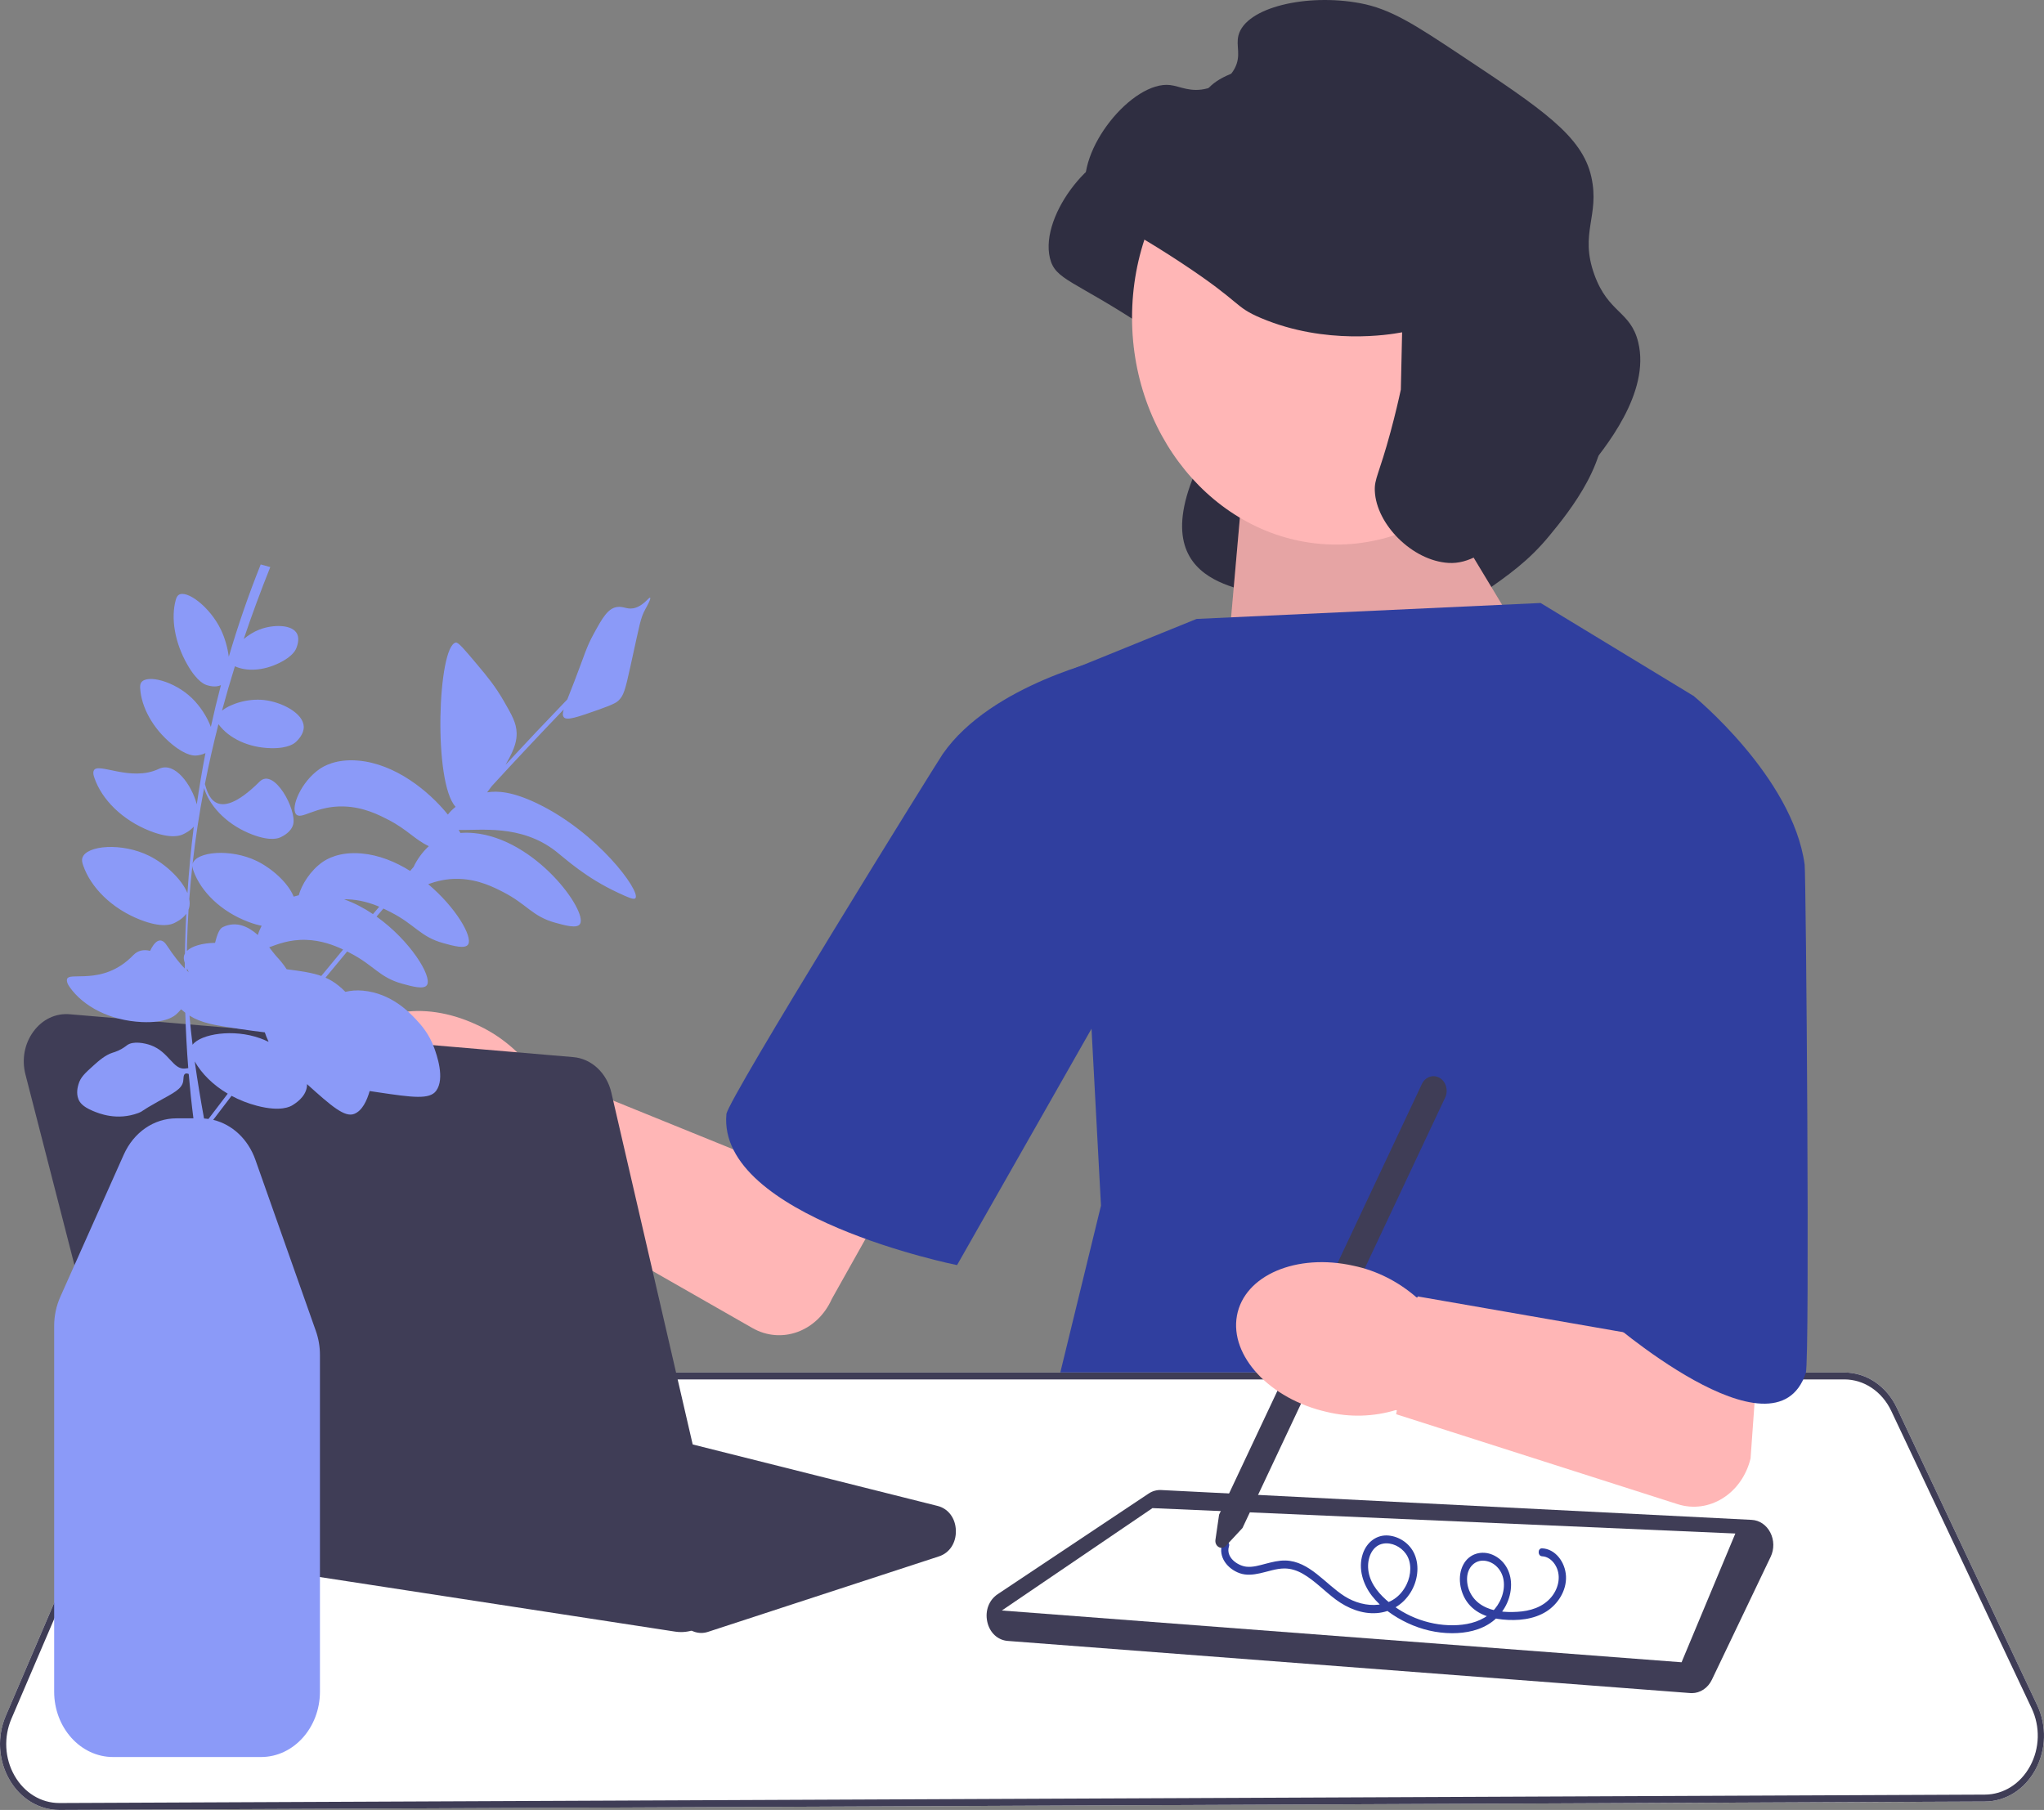 <svg width="201" height="178" viewBox="0 0 201 178" fill="none" xmlns="http://www.w3.org/2000/svg">
    <rect x="0" y="0" width="201" height="178" fill="#808080" stroke="none"/>
    <g clip-path="url(#clip0_44_3917)">
        <path d="M134.302 38.989C134.272 38.995 134.228 39.003 134.175 39.013C133.129 39.205 126.805 40.29 120.429 37.591C117.728 36.447 118.65 36.163 112.634 32.188C105.582 27.528 103.772 27.56 103.247 25.387C102.198 21.048 107.798 14.227 111.504 14.677C112.48 14.795 113.525 15.441 115.15 15.003C115.507 14.907 117.071 14.485 117.833 13.047C118.512 11.764 117.937 10.839 118.21 9.787C118.928 7.026 124.91 5.648 130.155 6.621C133.172 7.181 135.518 8.71 140.087 11.745C148.041 17.028 152.017 19.669 152.911 23.715C153.758 27.551 151.725 29.204 153.204 33.309C154.581 37.132 156.767 36.877 157.52 39.969C158.731 44.946 154.236 50.408 152.364 52.683C150.311 55.178 148.348 56.547 145.742 58.364C142.47 60.646 140.835 61.786 138.868 61.67C135.303 61.46 124.708 62.176 124.57 58.898C124.518 57.669 111.668 58.675 117.995 45.446C118.771 43.824 133.975 45.557 134.175 44.624" fill="#2F2E41"/>
        <path d="M140.455 47.455L151.383 65.568L120.014 72.618L122.012 49.94L140.455 47.455Z" fill="#FFB6B6"/>
        <path opacity="0.1" d="M140.455 47.455L151.383 65.568L120.014 72.618L122.012 49.94L140.455 47.455Z" fill="black"/>
        <path d="M117.664 60.869L151.499 59.302L166.536 68.44L165.831 127.186L181.573 160.344L102.157 143.635L108.266 118.57L105.447 65.829L117.664 60.869Z" fill="#303F9F"/>
        <path d="M0.911 174.992C-0.169 173.1 -0.297 170.762 0.57 168.739L13.447 138.673C14.408 136.429 16.474 134.979 18.711 134.979H181.362C183.536 134.979 185.514 136.308 186.524 138.448L200.326 167.685C201.281 169.706 201.218 172.08 200.159 174.035C199.099 175.99 197.241 177.163 195.188 177.172L5.856 178H5.833C3.826 178 1.987 176.877 0.911 174.992H0.911Z" fill="white"/>
        <path d="M0.911 174.992C-0.169 173.1 -0.297 170.762 0.57 168.739L13.447 138.673C14.408 136.429 16.474 134.979 18.711 134.979H181.362C183.536 134.979 185.514 136.308 186.524 138.448L200.326 167.685C201.281 169.706 201.218 172.08 200.159 174.035C199.099 175.99 197.241 177.163 195.188 177.172L5.856 178H5.833C3.826 178 1.987 176.877 0.911 174.992H0.911ZM18.711 135.659C16.709 135.659 14.86 136.957 14 138.965L1.123 169.031C0.347 170.842 0.461 172.934 1.428 174.628C2.391 176.315 4.036 177.32 5.833 177.32H5.854L195.185 176.492C197.023 176.484 198.686 175.434 199.634 173.684C200.582 171.934 200.639 169.81 199.785 168.001L185.982 138.763C185.078 136.849 183.308 135.659 181.362 135.659H18.711H18.711Z" fill="#3F3D56"/>
        <path d="M166.219 166.506L99.097 161.378C98.106 161.302 97.316 160.56 97.084 159.487C96.851 158.413 97.252 157.353 98.104 156.785L112.946 146.889C113.323 146.638 113.755 146.515 114.194 146.539L172.253 149.472C173.021 149.51 173.706 149.976 174.087 150.718C174.468 151.459 174.48 152.352 174.12 153.106L168.339 165.197C167.951 166.009 167.19 166.512 166.372 166.512C166.321 166.512 166.27 166.51 166.219 166.506Z" fill="#3F3D56"/>
        <path d="M98.515 158.386L165.36 163.477L170.647 150.815L113.33 148.317L98.515 158.386Z" fill="white"/>
        <path d="M131.409 53.556C142.503 53.556 151.496 43.563 151.496 31.235C151.496 18.907 142.503 8.914 131.409 8.914C120.316 8.914 111.322 18.907 111.322 31.235C111.322 43.563 120.316 53.556 131.409 53.556Z" fill="#FFB6B6"/>
        <path d="M137.879 32.679C137.849 32.685 137.805 32.693 137.752 32.703C136.706 32.896 130.382 33.98 124.006 31.281C121.305 30.138 122.227 29.853 116.211 25.878C109.159 21.218 107.349 21.25 106.824 19.078C105.775 14.739 111.375 7.918 115.081 8.367C116.057 8.485 117.102 9.131 118.727 8.693C119.084 8.597 120.648 8.175 121.41 6.737C122.09 5.455 121.514 4.529 121.787 3.477C122.505 0.716 128.487 -0.662 133.732 0.312C136.749 0.872 139.095 2.4 143.664 5.435C151.618 10.718 155.594 13.359 156.488 17.406C157.335 21.241 155.302 22.894 156.781 27C158.158 30.823 160.345 30.567 161.097 33.66C162.308 38.636 157.813 44.098 155.941 46.373C153.888 48.868 151.925 50.237 149.319 52.054C146.047 54.336 144.412 55.477 142.445 55.361C138.88 55.15 135.333 51.559 135.195 48.281C135.143 47.052 135.605 46.684 136.746 42.459C137.222 40.7 137.552 39.247 137.753 38.315" fill="#2F2E41"/>
        <path d="M151.647 152.271C152.939 152.328 153.922 153.614 153.994 155.008C154.068 156.455 153.162 157.788 152.075 158.477C150.801 159.284 149.21 159.413 147.776 159.274C146.485 159.15 145.081 158.704 144.251 157.519C143.552 156.523 143.295 155.018 143.889 153.887C144.478 152.765 145.731 152.456 146.779 152.906C147.889 153.382 148.586 154.503 148.593 155.828C148.601 157.296 147.838 158.653 146.767 159.465C145.612 160.341 144.158 160.622 142.783 160.619C141.285 160.615 139.793 160.266 138.415 159.617C137.124 159.009 135.834 158.132 134.91 156.941C134.045 155.825 133.527 154.275 134.007 152.827C134.401 151.639 135.397 150.911 136.537 151.012C137.581 151.104 138.637 151.777 139.1 152.849C139.623 154.058 139.388 155.509 138.723 156.59C137.954 157.838 136.74 158.539 135.392 158.641C133.957 158.749 132.536 158.182 131.355 157.306C130.262 156.495 129.302 155.457 128.128 154.782C127.563 154.457 126.949 154.251 126.309 154.252C125.495 154.253 124.712 154.55 123.921 154.722C123.249 154.869 122.558 154.954 121.895 154.715C121.329 154.511 120.798 154.138 120.441 153.602C120.104 153.095 119.985 152.459 120.176 151.857C120.326 151.385 121.008 151.588 120.856 152.066C120.506 153.166 121.706 153.975 122.546 154.076C123.184 154.153 123.841 153.948 124.456 153.788C125.097 153.622 125.752 153.452 126.414 153.47C128.761 153.534 130.313 155.763 132.205 156.973C134.195 158.244 137.108 158.333 138.326 155.806C138.769 154.888 138.86 153.668 138.252 152.811C137.746 152.096 136.846 151.669 136.031 151.807C135.007 151.981 134.497 153.065 134.534 154.143C134.58 155.461 135.407 156.532 136.289 157.322C138.252 159.08 140.856 159.976 143.367 159.819C144.546 159.745 145.798 159.404 146.713 158.532C147.504 157.779 148.044 156.554 147.854 155.381C147.69 154.365 146.923 153.595 145.997 153.493C145.05 153.388 144.31 154.136 144.267 155.187C144.22 156.37 144.852 157.357 145.768 157.895C146.806 158.506 148.064 158.581 149.215 158.515C150.436 158.444 151.709 158.086 152.563 157.053C153.292 156.172 153.569 154.864 152.897 153.844C152.6 153.394 152.155 153.076 151.647 153.054C151.195 153.034 151.192 152.251 151.647 152.271Z" fill="#303F9F"/>
        <path d="M119.522 151.432L119.881 148.962L139.823 106.608C140.153 105.907 140.936 105.635 141.567 106.002C142.199 106.369 142.443 107.238 142.113 107.94L122.18 150.275L120.55 152.03C120.358 152.236 120.08 152.281 119.842 152.143C119.605 152.005 119.479 151.726 119.522 151.432H119.522Z" fill="#3F3D56"/>
        <path d="M133.115 124.485C135.365 124.956 137.481 126.019 139.285 127.584L139.387 127.608L139.407 127.496L161.141 131.279L159.567 99.155L176.038 89.13L172.145 143.43C171.302 146.898 168.063 148.923 164.958 147.924L137.292 139.081L137.361 138.703L137.264 138.674C135.053 139.337 132.731 139.401 130.493 138.862C124.878 137.599 120.913 133.357 121.637 129.386C122.361 125.416 127.498 123.221 133.115 124.485V124.485Z" fill="#FFB6B6"/>
        <path d="M147.974 74.184L166.535 68.44C166.535 68.44 176.286 76.404 177.461 85.02C177.601 86.044 177.988 133.777 177.578 135.019C174.542 144.214 157.842 129.536 157.842 129.536L147.974 74.184Z" fill="#303F9F"/>
        <path d="M67.461 159.976L65.537 158.143H65.537C65.251 157.87 64.902 157.689 64.53 157.62L21.654 149.679C20.675 149.498 19.952 148.713 19.767 147.63C19.582 146.547 19.996 145.521 20.846 144.954L36.143 134.756C36.654 134.415 37.255 134.307 37.837 134.454L92.201 148.102C93.257 148.367 93.963 149.316 93.997 150.519C94.032 151.723 93.383 152.72 92.343 153.06L69.613 160.489C69.397 160.559 69.177 160.594 68.959 160.594C68.417 160.594 67.886 160.38 67.461 159.976Z" fill="#3F3D56"/>
        <path d="M46.814 100.75C48.939 101.696 50.83 103.194 52.328 105.118L52.423 105.163L52.463 105.058L73.126 113.445L95.19 73.748L107.387 82.148L81.805 127.733C80.374 130.954 76.844 132.244 73.971 130.596L48.369 115.969L48.502 115.612L48.413 115.563C46.128 115.738 43.839 115.301 41.737 114.291C36.448 111.844 33.298 106.829 34.699 103.089C36.101 99.349 41.524 98.302 46.814 100.75L46.814 100.75Z" fill="#FFB6B6"/>
        <path d="M118.858 80.914L109.099 64.698C109.099 64.698 97.487 67.252 92.703 74.157C92.105 75.021 71.565 108.123 71.433 109.567C70.507 119.679 94.113 124.418 94.113 124.418L118.858 80.914Z" fill="#303F9F"/>
        <path d="M66.4 160.463L17.251 152.914C15.606 152.662 14.248 151.352 13.792 149.578L2.504 105.675C2.121 104.187 2.407 102.646 3.287 101.447C4.168 100.248 5.469 99.629 6.858 99.747L56.375 103.962C58.167 104.115 59.67 105.517 60.117 107.45L71.037 154.686C71.385 156.194 71.037 157.787 70.105 158.948C69.302 159.949 68.164 160.507 66.977 160.507C66.786 160.507 66.593 160.493 66.4 160.463Z" fill="#3F3D56"/>
        <path d="M55.445 70.538C55.732 70.889 56.775 70.531 58.848 69.801C60.424 69.246 60.667 69.045 60.817 68.9C61.344 68.391 61.482 67.856 62.004 65.492C62.941 61.249 62.97 60.828 63.451 59.928C63.617 59.618 64.035 58.878 63.933 58.786C63.828 58.692 63.375 59.463 62.538 59.754C61.722 60.037 61.355 59.583 60.659 59.699C59.758 59.848 59.223 60.799 58.383 62.337C57.639 63.699 57.546 64.247 56.503 66.954C56.208 67.721 55.97 68.314 55.788 68.783C53.741 70.906 51.711 73.057 49.699 75.227C49.738 75.161 49.774 75.099 49.806 75.045C50.697 73.524 50.818 72.709 50.805 72.099C50.784 71.109 50.359 70.356 49.509 68.889C48.676 67.451 47.888 66.503 46.937 65.371C45.691 63.887 45.068 63.145 44.82 63.194C43.048 63.542 42.574 76.95 44.804 79.348C44.491 79.597 44.232 79.857 44.044 80.113C42.136 77.758 38.866 75.127 35.245 74.803C33.012 74.604 31.779 75.382 31.396 75.65C29.625 76.886 28.572 79.36 29.101 80.058C29.594 80.709 31.018 79.229 33.81 79.311C35.758 79.367 37.279 80.153 38.183 80.619C40.078 81.597 40.77 82.558 42.168 83.217C41.513 83.817 40.994 84.565 40.668 85.263C40.555 85.392 40.443 85.522 40.33 85.652C38.888 84.749 37.265 84.087 35.563 83.935C33.331 83.735 32.098 84.513 31.715 84.781C30.521 85.614 29.657 87.008 29.38 88.043C29.199 88.084 29.031 88.13 28.878 88.179C28.337 86.82 26.727 85.388 25.23 84.665C22.652 83.422 19.304 83.752 18.946 84.934C18.935 84.972 18.932 85.009 18.927 85.046C19.209 82.513 19.593 79.998 20.072 77.501C20.088 77.572 20.109 77.644 20.136 77.72C20.772 79.496 22.491 81.2 24.835 82.084C26.674 82.778 27.444 82.418 27.64 82.318C27.827 82.222 28.634 81.837 28.832 81.071C29.199 79.651 26.953 75.455 25.536 76.863C20.984 81.385 20.359 77.723 20.15 77.107C20.537 75.133 20.983 73.17 21.482 71.218C21.491 71.23 21.498 71.242 21.507 71.254C22.502 72.594 24.416 73.538 26.665 73.58C28.43 73.613 29.007 73.064 29.151 72.916C29.289 72.776 29.892 72.193 29.871 71.469C29.834 70.127 27.686 69.034 25.967 68.845C24.383 68.67 22.677 69.209 21.831 69.891C22.224 68.43 22.647 66.975 23.099 65.526C24.255 66.051 25.892 65.98 27.501 65.181C28.828 64.522 29.086 63.889 29.147 63.724C29.206 63.565 29.472 62.898 29.23 62.366C28.781 61.38 26.837 61.396 25.496 61.92C24.943 62.136 24.418 62.468 23.968 62.844C24.768 60.469 25.64 58.111 26.578 55.771L25.638 55.51C24.44 58.499 23.396 61.528 22.498 64.59C22.386 63.692 22.107 62.736 21.738 61.958C20.655 59.673 18.343 57.958 17.56 58.514C17.404 58.626 17.338 58.807 17.278 59.023C16.799 60.759 17.16 63.158 18.423 65.363C19.414 67.093 20.177 67.336 20.376 67.391C20.544 67.438 21.192 67.636 21.725 67.38C21.366 68.745 21.035 70.115 20.733 71.491C20.37 70.488 19.653 69.419 18.896 68.681C17.149 66.977 14.437 66.295 13.885 67.125C13.775 67.291 13.772 67.487 13.786 67.712C13.897 69.524 15.007 71.621 16.895 73.178C18.378 74.4 19.169 74.323 19.372 74.296C19.492 74.279 19.854 74.239 20.203 74.064C19.879 75.736 19.596 77.416 19.351 79.104C18.862 77.216 17.2 74.861 15.632 75.611C12.849 76.94 9.578 74.898 9.218 75.791C9.124 76.023 9.202 76.263 9.291 76.523C10.012 78.615 12.004 80.642 14.738 81.718C16.884 82.563 17.791 82.154 18.022 82.04C18.175 81.964 18.68 81.73 19.056 81.295C18.785 83.463 18.578 85.643 18.432 87.831C17.852 86.424 16.218 84.941 14.688 84.176C12.004 82.834 8.494 83.128 8.104 84.361C8.026 84.607 8.088 84.845 8.18 85.112C8.92 87.259 10.963 89.34 13.77 90.445C15.973 91.312 16.904 90.892 17.141 90.775C17.314 90.689 17.925 90.406 18.315 89.867C18.265 90.879 18.227 91.892 18.202 92.908C18.195 93.197 18.191 93.486 18.186 93.775C18.154 93.832 18.127 93.89 18.108 93.951C18.033 94.199 18.084 94.438 18.173 94.698C18.171 94.882 18.17 95.066 18.169 95.249C17.678 94.755 17.092 94.011 16.387 92.951C15.752 91.995 15.148 92.697 14.76 93.511C14.152 93.361 13.572 93.454 13.116 93.927C10.058 97.102 6.628 95.418 6.58 96.364C6.566 96.637 6.697 96.854 6.863 97.09C8.198 98.985 10.82 100.368 13.934 100.514C16.378 100.628 17.195 99.89 17.399 99.692C17.471 99.622 17.632 99.471 17.806 99.26C17.946 99.384 18.082 99.497 18.219 99.599C18.273 101.417 18.369 103.232 18.512 105.044C18.396 105.055 18.285 105.076 18.202 105.086C17.018 105.22 16.619 103.445 14.831 102.796C14.237 102.581 13.093 102.346 12.49 102.796C12.403 102.861 12.107 103.105 11.647 103.317C11.375 103.442 11.168 103.5 11.085 103.525C10.351 103.748 9.672 104.36 9.212 104.773C8.348 105.551 7.916 105.94 7.714 106.647C7.65 106.869 7.47 107.494 7.714 108.103C7.829 108.391 8.095 108.819 9.118 109.248C9.726 109.503 11.5 110.246 13.613 109.456C14.095 109.276 13.727 109.341 15.58 108.312C17.038 107.502 17.89 107.115 18.015 106.334C18.059 106.06 18.015 105.725 18.202 105.606C18.306 105.539 18.433 105.572 18.558 105.622C18.681 107.079 18.834 108.533 19.02 109.984H17.352C15.137 109.984 13.15 111.354 12.167 113.559L5.928 127.545C5.534 128.428 5.326 129.415 5.326 130.401V166.364C5.326 169.91 7.922 172.795 11.113 172.795H25.675C28.866 172.795 31.462 169.91 31.462 166.364V133.249C31.462 132.442 31.328 131.651 31.062 130.899L25.116 114.065C24.395 112.024 22.833 110.58 20.966 110.133C21.565 109.344 22.165 108.556 22.77 107.77C23.531 108.178 24.368 108.513 25.268 108.748C27.649 109.37 28.576 108.815 28.81 108.663C29.034 108.517 30.004 107.926 30.169 106.939C30.186 106.833 30.193 106.726 30.192 106.619C32.632 108.822 33.904 109.908 34.834 109.546C35.633 109.235 36.089 108.215 36.351 107.299C36.623 107.341 36.913 107.384 37.221 107.43C40.562 107.926 42.246 108.156 42.89 107.276C43.781 106.059 42.935 103.713 42.702 103.066C42.195 101.66 41.416 100.805 40.931 100.285C40.302 99.609 38.51 97.683 35.688 97.426C35.075 97.37 34.524 97.413 33.962 97.544C33.767 97.345 33.56 97.15 33.333 96.965C32.9 96.612 32.472 96.351 32.011 96.147C32.718 95.287 33.426 94.43 34.138 93.577C34.25 93.634 34.357 93.689 34.455 93.739C36.786 94.942 37.298 96.121 39.54 96.741C40.557 97.022 41.709 97.341 41.994 96.862C42.5 96.011 40.351 92.51 37.029 90.142C37.253 89.878 37.478 89.616 37.702 89.353C38.006 89.494 38.273 89.632 38.502 89.75C40.833 90.953 41.345 92.131 43.586 92.751C44.603 93.033 45.755 93.351 46.04 92.872C46.492 92.113 44.829 89.244 42.106 86.952C42.854 86.688 43.846 86.395 45.13 86.433C47.078 86.49 48.599 87.275 49.503 87.741C51.834 88.944 52.346 90.122 54.588 90.742C55.605 91.024 56.756 91.342 57.041 90.863C57.794 89.599 52.681 82.473 46.565 81.926C46.09 81.883 45.663 81.887 45.277 81.918C45.224 81.82 45.166 81.719 45.105 81.617C47.175 81.691 51.216 81.034 54.656 83.717C55.648 84.491 57.575 86.311 60.799 87.807C61.83 88.285 62.348 88.52 62.491 88.323C63.002 87.621 58.753 81.839 52.776 78.99C50.407 77.861 48.942 77.754 47.901 77.925C48.061 77.722 48.218 77.512 48.368 77.301C50.696 74.764 53.053 72.254 55.431 69.778C55.315 70.174 55.319 70.384 55.445 70.538ZM25.577 102.108C22.949 101.162 19.765 101.67 18.935 102.746C18.818 101.792 18.717 100.837 18.633 99.88C19.831 100.624 21.08 100.823 23.451 101.175C24.46 101.324 25.316 101.449 26.04 101.527C26.137 101.82 26.241 102.083 26.361 102.336C26.375 102.365 26.39 102.393 26.405 102.422L26.384 102.448C26.114 102.318 25.843 102.203 25.577 102.108H25.577ZM18.593 89.296C18.668 89.02 18.67 88.725 18.612 88.422C18.694 87.323 18.796 86.227 18.917 85.134C18.914 85.301 18.962 85.469 19.027 85.65C19.758 87.69 21.732 89.647 24.424 90.663C24.926 90.852 25.357 90.972 25.728 91.045C25.564 91.361 25.439 91.669 25.357 91.954C24.439 91.135 23.258 90.539 21.918 91.171C21.553 91.343 21.336 91.972 21.148 92.724C19.91 92.748 18.875 93.035 18.383 93.521C18.385 93.318 18.384 93.116 18.389 92.913C18.417 91.757 18.468 90.604 18.541 89.455C18.561 89.404 18.578 89.351 18.593 89.296H18.593ZM18.386 95.244C18.44 95.365 18.498 95.486 18.559 95.606C18.504 95.561 18.447 95.513 18.39 95.46C18.388 95.388 18.387 95.316 18.386 95.244ZM20.5 110.044C20.356 110.023 20.211 110.007 20.064 109.998C19.725 108.129 19.412 106.26 19.15 104.388C19.839 105.603 20.963 106.715 22.395 107.558C21.76 108.385 21.129 109.214 20.5 110.044H20.5ZM31.595 95.982C30.699 95.662 29.647 95.509 28.191 95.321C27.822 94.751 27.442 94.331 27.161 94.029C27.008 93.865 26.775 93.541 26.472 93.161C27.256 92.881 28.428 92.383 30.083 92.431C31.587 92.475 32.835 92.953 33.742 93.383C33.024 94.246 32.309 95.113 31.595 95.982ZM36.676 89.897C35.795 89.305 34.84 88.799 33.834 88.443C33.932 88.442 34.028 88.439 34.129 88.442C35.376 88.478 36.447 88.813 37.294 89.172C37.088 89.414 36.882 89.655 36.676 89.897Z" fill="#8B9AF8"/>
    </g>
    <defs>
        <clipPath id="clip0_44_3917">
            <rect width="201" height="178" fill="white"/>
        </clipPath>
    </defs>
</svg>
